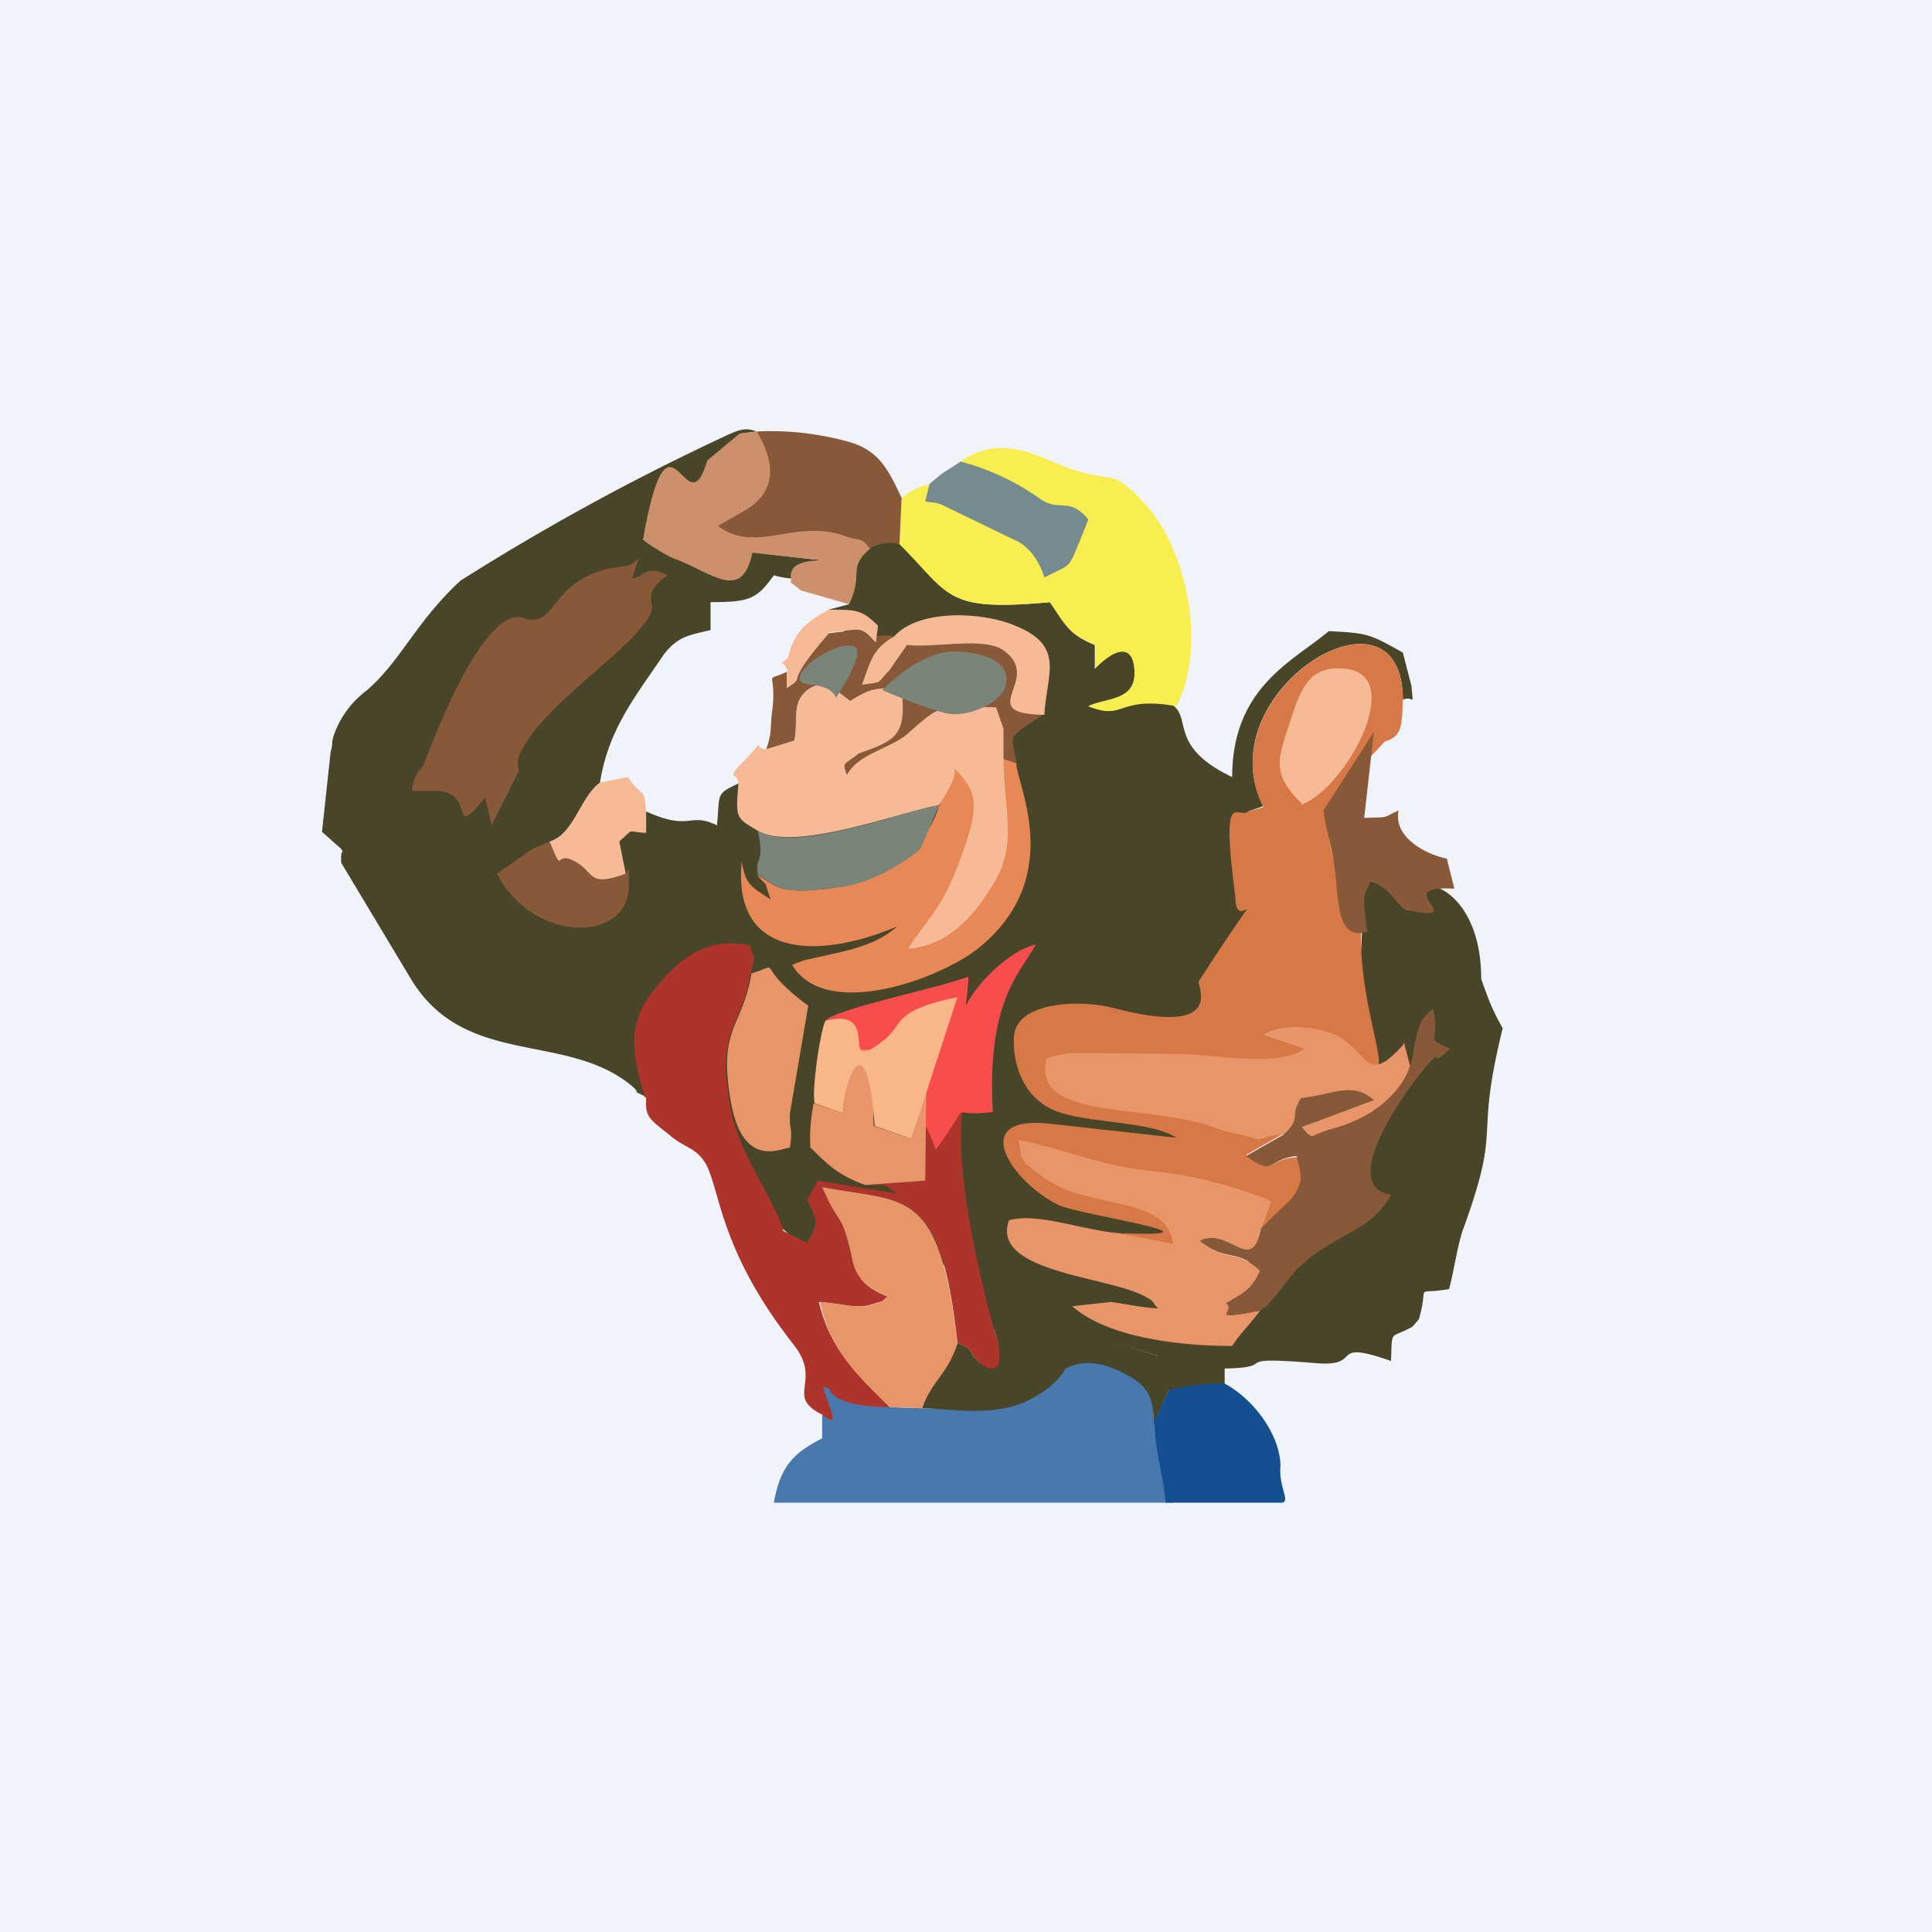 <!-- by TradingView --><svg width="18" height="18" viewBox="0 0 18 18" xmlns="http://www.w3.org/2000/svg"><path fill="#F0F3FA" d="M0 0h18v18H0z"/><path d="M6.02 10.22c1.85 1.44 1.9 3.59 5.54-1.42.14.07.04-1.23.07-1.24l.14-.05c-.54-1.06 1.3-2.2 1.3-.99.1-.05.1.09.08-.13l-.08-.31c-.32-.18-.33-.18-.69-.2-.33.28-.9.52-.9 1.36-.73-.35-.23-.66-.76-.74-.1-.02.01-.03-.12 0-.24.07-.11.18-.46.08.16-.08.44-.04.43-.32 0-.3-.2-.2-.37-.03v-.22c-.24-.1-.27-.18-.41-.4-.99.09-.93-.06-1.4-.54-.33-.1-.48.12-.48.56l-.19.05c.44.32.64 2.7-.84 1.62-.22.1-.17.1-.2.39-.26-.13-.24.06-.66-.13-.3-.3-.24-.08-.43-.27.08-.5.33-.8.6-1.2.13-.16.22-.17.43-.22v-.26c.37 0 .43-.03.59-.25.38.1.02-.1.46-.14-2.9-.3-.67-.38-.78-1.18l.16-.02c-.11-.04-.16-.02-.33.06a21.9 21.9 0 0 0-2.43 1.33c-.42.39-.55.74-.87 1.02a.89.89 0 0 0-.31.42c-.03.1 0 .04-.03.16L3 7.75l.18.16c.12.23-.02-.14 0 .13l.66 1.1c.51.81 1.44.47 2.05.98.11.1-.05.01.13.1ZM12.69 8.66c-.04 1.31-.6 2-1.26 3.56-.38.09-.33.47-.69.4l-.75-.26-.14.17c-.08.16-.06-.02-.08.25.33-.05.28-.03.59.11.22.1.39.08.39.37l.14-.31c.4.36.59.56.52-.06v-.14c.54-.01-.01-.12.85-.05.46.04.1-.23.7-.02.01-.31-.01-.2.2-.32l.06-.07c.1-.35-.06-.22.28-.28.04-.13.08-.43.14-.58.36-1 .09-.75.36-1.85-.1-.18-.13-.26-.2-.46 0-.6-.3-.84-.45-.86-.17-.02-.18.23-.23.22-.11-.03-.14-.21-.35-.27.05-.04.26-.04-.05-.3l-.16-.08.13.83Z" fill="#484528"/><path d="M6.02 10.22c-.01.18.02.2.2.34.17.15.26.12.36.29.13.25.13.8.8 1.66.3.36-.08.49.28.67.1.18.26-.06.63-.07-.3-.3-.56-.54-.66-.98.26.02.34.07.5.02.14-.04.07-.02.14-.07-.34-.13-.32-.34-.35-.44-.09-.36-.1-.21-.26-.58.8.15 1.1 0 1.26 1.45.18.09.06.03.18.16.24.25.3.14.16-.29l-.23-1.19c0-.06.06-.2.05-.24-.07-.25-.1-.79-.2-.9-.1-.12-.46.01-.26.95l-.56.04c.21.01.14-.03.3.08L7.62 11l-.1.18c.1.2.11.21 0 .4l-.22-.11c-.1-.34-.46-.76-.51-1.25-.1-.64.11-.64.2-1.13.06-.26.04-.1 0-.28-.43-.1-.7.17-.88.39-.26.32-.24.57-.1 1.03Z" fill="#AC342B"/><path d="M9.28 12.78c-.09.34-.35.35-.7.34l-.3-.01c-.18 0-.5-.03-.55-.16 0-.02-.03-.02-.06-.03.06.22.17.4-.01.26v.22c-.27.14-.39.26-.45.6h3.72c-.02-.25-.15-.4-.18-.74 0-.3-.1-.38-.33-.49-.7-.32-.7.59-1.14 0Z" fill="#4978AE"/><path d="M9.26 12.38c.13.38 0 .45-.16.29-.12-.13 0-.07-.18-.16-.1.3-.24.35-.33.61.23 0 .71.1 1.04-.1.7-.38-.07-.81 1.11-.4.36.07.5.13.88.05.38-.09.38-.24.57-.44.3-.33.37-.08.45-.65-.51.15-.66.53-.93.67-.1.13-.16.18-.23.3-.82 0-.05-2.03.05-3.17l.08-.15-.43.02c.15-.32.27-.3.35-.66-1.89 1.2-3.2.25-2.27 3.8Z" fill="#484528"/><path d="M11.51 8.36c0 .39.39-.35-.34.78-.04 0 .3.54-.8.25-.32-.08-.82-.05-.91.2-.04.11-.03.64.43.78.34.1.84.08 1.07.23l-1.17-.13c-.8-.09-.35.56.08.76.2.09 1.65.3.57.26 1.46.38.21-.2 1.4-.3l-.09.25c.27-.26.52-.36.33-.66-.28.02-.2.19-.47-.02l.35-.2c-.16.01-.18.05-.24.05-3.52-1.07-.42-.22.44-.84l-.38-.13c.2-.12.55-.06.7.03.7.7.18-.06.2-1 .03-.32-.19-.37-.27-.72-.13-.57.08-.58.49-1.04.17-.05.16-.16.17-.39 0-1.21-1.84-.07-1.3 1l-.14.04c-.1.08-.26-.26-.12.8Z" fill="#D77946"/><path d="M10.44 11.49c-.33-.02-.78-.2-1.04-.12-.17.48.9.52 1.25.7.13.07.06.04.14.12-.17-.01-.29-.04-.44-.06l-.36.04c.34.3 1.03.37 1.49.37.07-.11.13-.16.23-.29l.03-.04c-.51.1-.2 0-.32-.07.15-.08.24-.12.32-.3-.2-.2-.33-.08-.56-.28.27-.14.48.33.57-.12l.09-.25a3.94 3.94 0 0 0-1.11-.28c-.53-.06-.75-.19-1.24-.29.04.2-.02.16.22.34.41.32 1.16.16 1.22.63l-.5-.1Z" fill="#E89569"/><path d="m4.58 7.69.25-.5c.02-.07-.06-.06.07-.27.29-.45 1-.88 1.16-1.2.06-.1-.1-.18.16-.36-.2-.1-.19 0-.33.03l.06-.19c-.09.1-.17.07-.29.1-.53.13-.47.52-.75.47-.41-.22-.95 1.34-.97 1.37-.1.1-.1.21-.1.23h.18c.45-.03.14.5.5.06l.06.26Z" fill="#875938"/><path d="M8.75 7.5c-.12.44-.57.71-.97.77-.56.08-.55-.03-.73-.12.13.15.05.01.13.23-.18-.12-.23-.13-.27-.35-.09.97.83.87 1.45.6-.23.21-.56.24-.88.32l-.1.04c.32.53 1.4.12 1.74-.16.83-.67.33-1.57.35-1.72l-.12-.04c-.54-.03 0 .03-.77-.06.07.27.25.36.17.5Z" fill="#E88857"/><path d="M11.96 10.57c.18-.18.04-.13.16-.34.77-.07.67.02.01.27.12.12.04.1.24.03.43-.12.48-.14.6-.3l.18-.25-.07-.27c0 .02-.02.04-.03.05-.31.33-.3.07-.57-.1-.15-.08-.5-.14-.7-.02l.38.13c-.25.18-.84.05-1.2.05l-.91-.01a.88.88 0 0 0-.3.05c-.15.61 1.01.4 1.63.67l.34.08c.06 0 .08-.04.24-.04Z" fill="#E89569"/><path d="M7.14 6.98c-.14 0 .01-.13-.18.08-.22.22-.09.12-.08.24-.03.33-.02.32.18.44.34.2 1.28-.16 1.69-.24.14-.24.24-.32 0-.62.3-.09.22-.14.6-.1l-.07-.2c-.93-.01-.83-.26-.87-.24l-.58.12s-.14-.16-.31-.03c-.15.12-.08.28-.12.47l-.26.08Z" fill="#F7BA96"/><path d="M12.37 10.53c-.2.06-.12.1-.24-.03l.67-.25c-.2-.18-.38-.05-.68-.02-.12.2.02.16-.16.34l-.35.2c.27.2.19.03.47 0 .04.17.08.23-.05.4l-.28.27c-.09.45-.3-.02-.57.12.23.2.36.07.56.28-.08.18-.17.22-.32.3.11.08-.2.17.32.07.19-.13-.03.05.12-.11.14-.15.16-.26.44-.45.3-.2.5-.23.66-.52-.56-.08.28-1.18.41-1.28.03-.02-.01.07.14-.08-.26-.12-.08-.03-.16-.37-.24.17-.1.45-.32.73-.1.13-.28.3-.66.4Z" fill="#875938"/><path d="m8.29 13.11.3.01c.09-.26.23-.3.33-.6-.17-1.47-.47-1.31-1.26-1.46.16.37.17.22.26.58.03.1.01.31.35.44-.07.05 0 .03-.13.07-.17.05-.25 0-.5-.02.09.44.34.68.65.98Z" fill="#E89569"/><path d="M8.95 4.3c.6.33-.02.39-.29.21a.64.64 0 0 0-.26.13l-.02.43c.48.48.42.63 1.4.54.15.22.18.3.43.4l-.01.22c.16-.17.36-.26.37.03.01.27-.27.24-.43.32.34.14.27-.1.82 0 .3-.59.07-1.48-.27-1.86-.36-.4-.3-.19-.79-.38-.33-.14-.61-.27-.95-.04Z" fill="#F8EE4F"/><path d="M7.33 6.26c-.22.1-.1-.03-.13.32-.03.2 0 .22-.06.4l.26-.08c.04-.19-.03-.35.12-.47.17-.13.31.03.31.03l.09.07c.18-.11.23-.13.48-.11.05.44-.06.48-.4.6-.13.11-.16.07-.11.2.1-.19.38-.24.55-.37.31-.27.27-.28.84-.26l.07.2v.28l.12.04c-.04-.27-.1-.22.2-.42l.06-.04c-.69 0 0-.32-.38-.59-.18-.13-.64-.02-.9-.05l-.16.23c-.13.15-.07.1-.26.14.08-.21.09-.33.3-.45-.19-.04-.16.06-.15-.1L8.16 6c-.15-.18-.13-.13-.44-.1-.46.53-.18.37-.39.51v-.15Z" fill="#875938"/><path d="m7.36 5.42.1.08.45.13c.14-.28-.02-.34.2-.52-.3-.46-.15.4-1.06-1.09l-.16.02-.3.25c-.2.68-.35-.68-.6.74.08.06.21.14.28.17.36.13.64.42.74-.05l.66.07c-.35 0-.3.14-.3.2Z" fill="#CD906D"/><path d="M7.05 4.02c.18.3.18.56-.1.73l-.26.15c.36.27.72-.08 1.2.1.11.04.14 0 .21.11.07-.04.2-.07.28-.04l.02-.43c-.12-.26-.21-.44-.48-.52a2.7 2.7 0 0 0-.87-.1Z" fill="#875938"/><path d="M10.75 13.26c.03.35.09.5.11.74h1.09c.07-.02-.04-.15-.02-.35-.01-.3-.26-.62-.52-.76-.3 0-.52.06-.52.06l-.14.3Z" fill="#144F92"/><path d="M7.69 9.51c.65.62.81.62 1.03 1.2.37-.5.07-.29.53-.35-.06-1.04.26-1.3.4-1.56-.24.05-.56.37-.65.57 0-.04.03-.24.02-.27-.29.11-1.24.3-1.33.41Z" fill="#F84D4D"/><path d="M7 9.08c-.09.5-.3.49-.2 1.13.1.68.45.5.56.48.03-.21-.01-.14 0-.32l.17-1c-.54-.4-.21-.4-.53-.3Z" fill="#E89569"/><path d="M8.91 8.1c-.15.38-.27.46-.45.74.36-.03.59-.28.76-.55.28-.41.13-.71.13-1.22v-.29a1.37 1.37 0 0 0-.74.07c.44.53.62.43.3 1.25Z" fill="#F7BA96"/><path d="M7.58 10.28c-.02.11-.04.24-.03.41.16.16.26.26.51.35l.56-.04.01-.84-.14.45-.35-.12c-.02-.38.09-.45.2-.71h-.36c-.05.14-.1.19-.18.34-.02.11.02.18.05.25l-.27-.09Z" fill="#E89569"/><path d="M12.74 8.69c-.06-.42-.02-.34.03-.48.2.06.24.24.35.27.6.13-.2-.24.43-.2L13.48 8c-.2-.04-.5-.2-.45-.45-.17.08-.07.06-.32.07l.09-.8-.47.73c.02.15.05.24.08.39.08.35 0 .84.33.74Z" fill="#875938"/><path d="M7.69 9.51c-.05.1-.13.66-.1.77l.26.09c0-.24.22-.93.3.12l.34.12.43-1.32c-.58.12-.5.23-.66.38-.5.41 0-.3-.57-.16Z" fill="#F9B689"/><path d="M7.06 7.74c.07.32-.03.23 0 .41.17.09.16.2.72.12.35-.02.74-.3.8-.37l.17-.4c-.41.08-1.35.45-1.69.24Z" fill="#7A8478"/><path d="M12.12 7.5c.43-.16.99-1.22.41-1.27-.31-.03-.4.15-.5.46-.12.38-.2.5.1.8Z" fill="#F7BA96"/><path d="m8.66 4.51-.04.16c.08.02.06 0 .15.03l.68.33s.19.06.28.35c.26-.13.22-.08.33-.34l.08-.2c-.18-.22-.27-.06-.46-.2a2.3 2.3 0 0 0-.73-.34c-.16.11-.13.07-.29.21Z" fill="#768B8F"/><path d="M5.83 8.14c-.33.12-.3 0-.42-.08-.27-.2-.14.14-.29-.22l-.16.07-.33.23c.34.66 1.25.65 1.23.09 0-.25-.01-.08-.03-.09Z" fill="#875938"/><path d="M8.33 5.93c-.21.12-.22.24-.3.45.2-.03.13 0 .26-.14l.16-.23c.26.03.72-.08.9.05.38.27-.3.59.38.6.02-.38.2-.64-.27-.83-.3-.13-.9-.16-1.13.1ZM5.12 7.84c.15.36.02.03.29.22.12.09.1.2.42.08l-.06-.3c.15-.13.05-.09.25-.08v-.2c-.02-.25-.03-.11-.17-.32l-.26.05c-.19.14-.24.48-.47.55ZM7.33 6.26v.15c.21-.14-.07.02.4-.52.3-.02.28-.07.43.1l.02-.16c-.15-.15-.2-.15-.46-.15-.21.12-.32.2-.38.45-.11.1-.05-.02 0 .13Z" fill="#F7BA96"/><path d="M8.22 6.43s.35-.38.7-.36c.36.02.49.15.45.31-.03.17-.35.3-.53.27-.18-.03-.62-.22-.62-.22ZM7.79 6.5s.3-.45.16-.48c-.15-.04-.49.17-.5.3 0 .1.26.01.34.18Z" fill="#7A8478"/></svg>